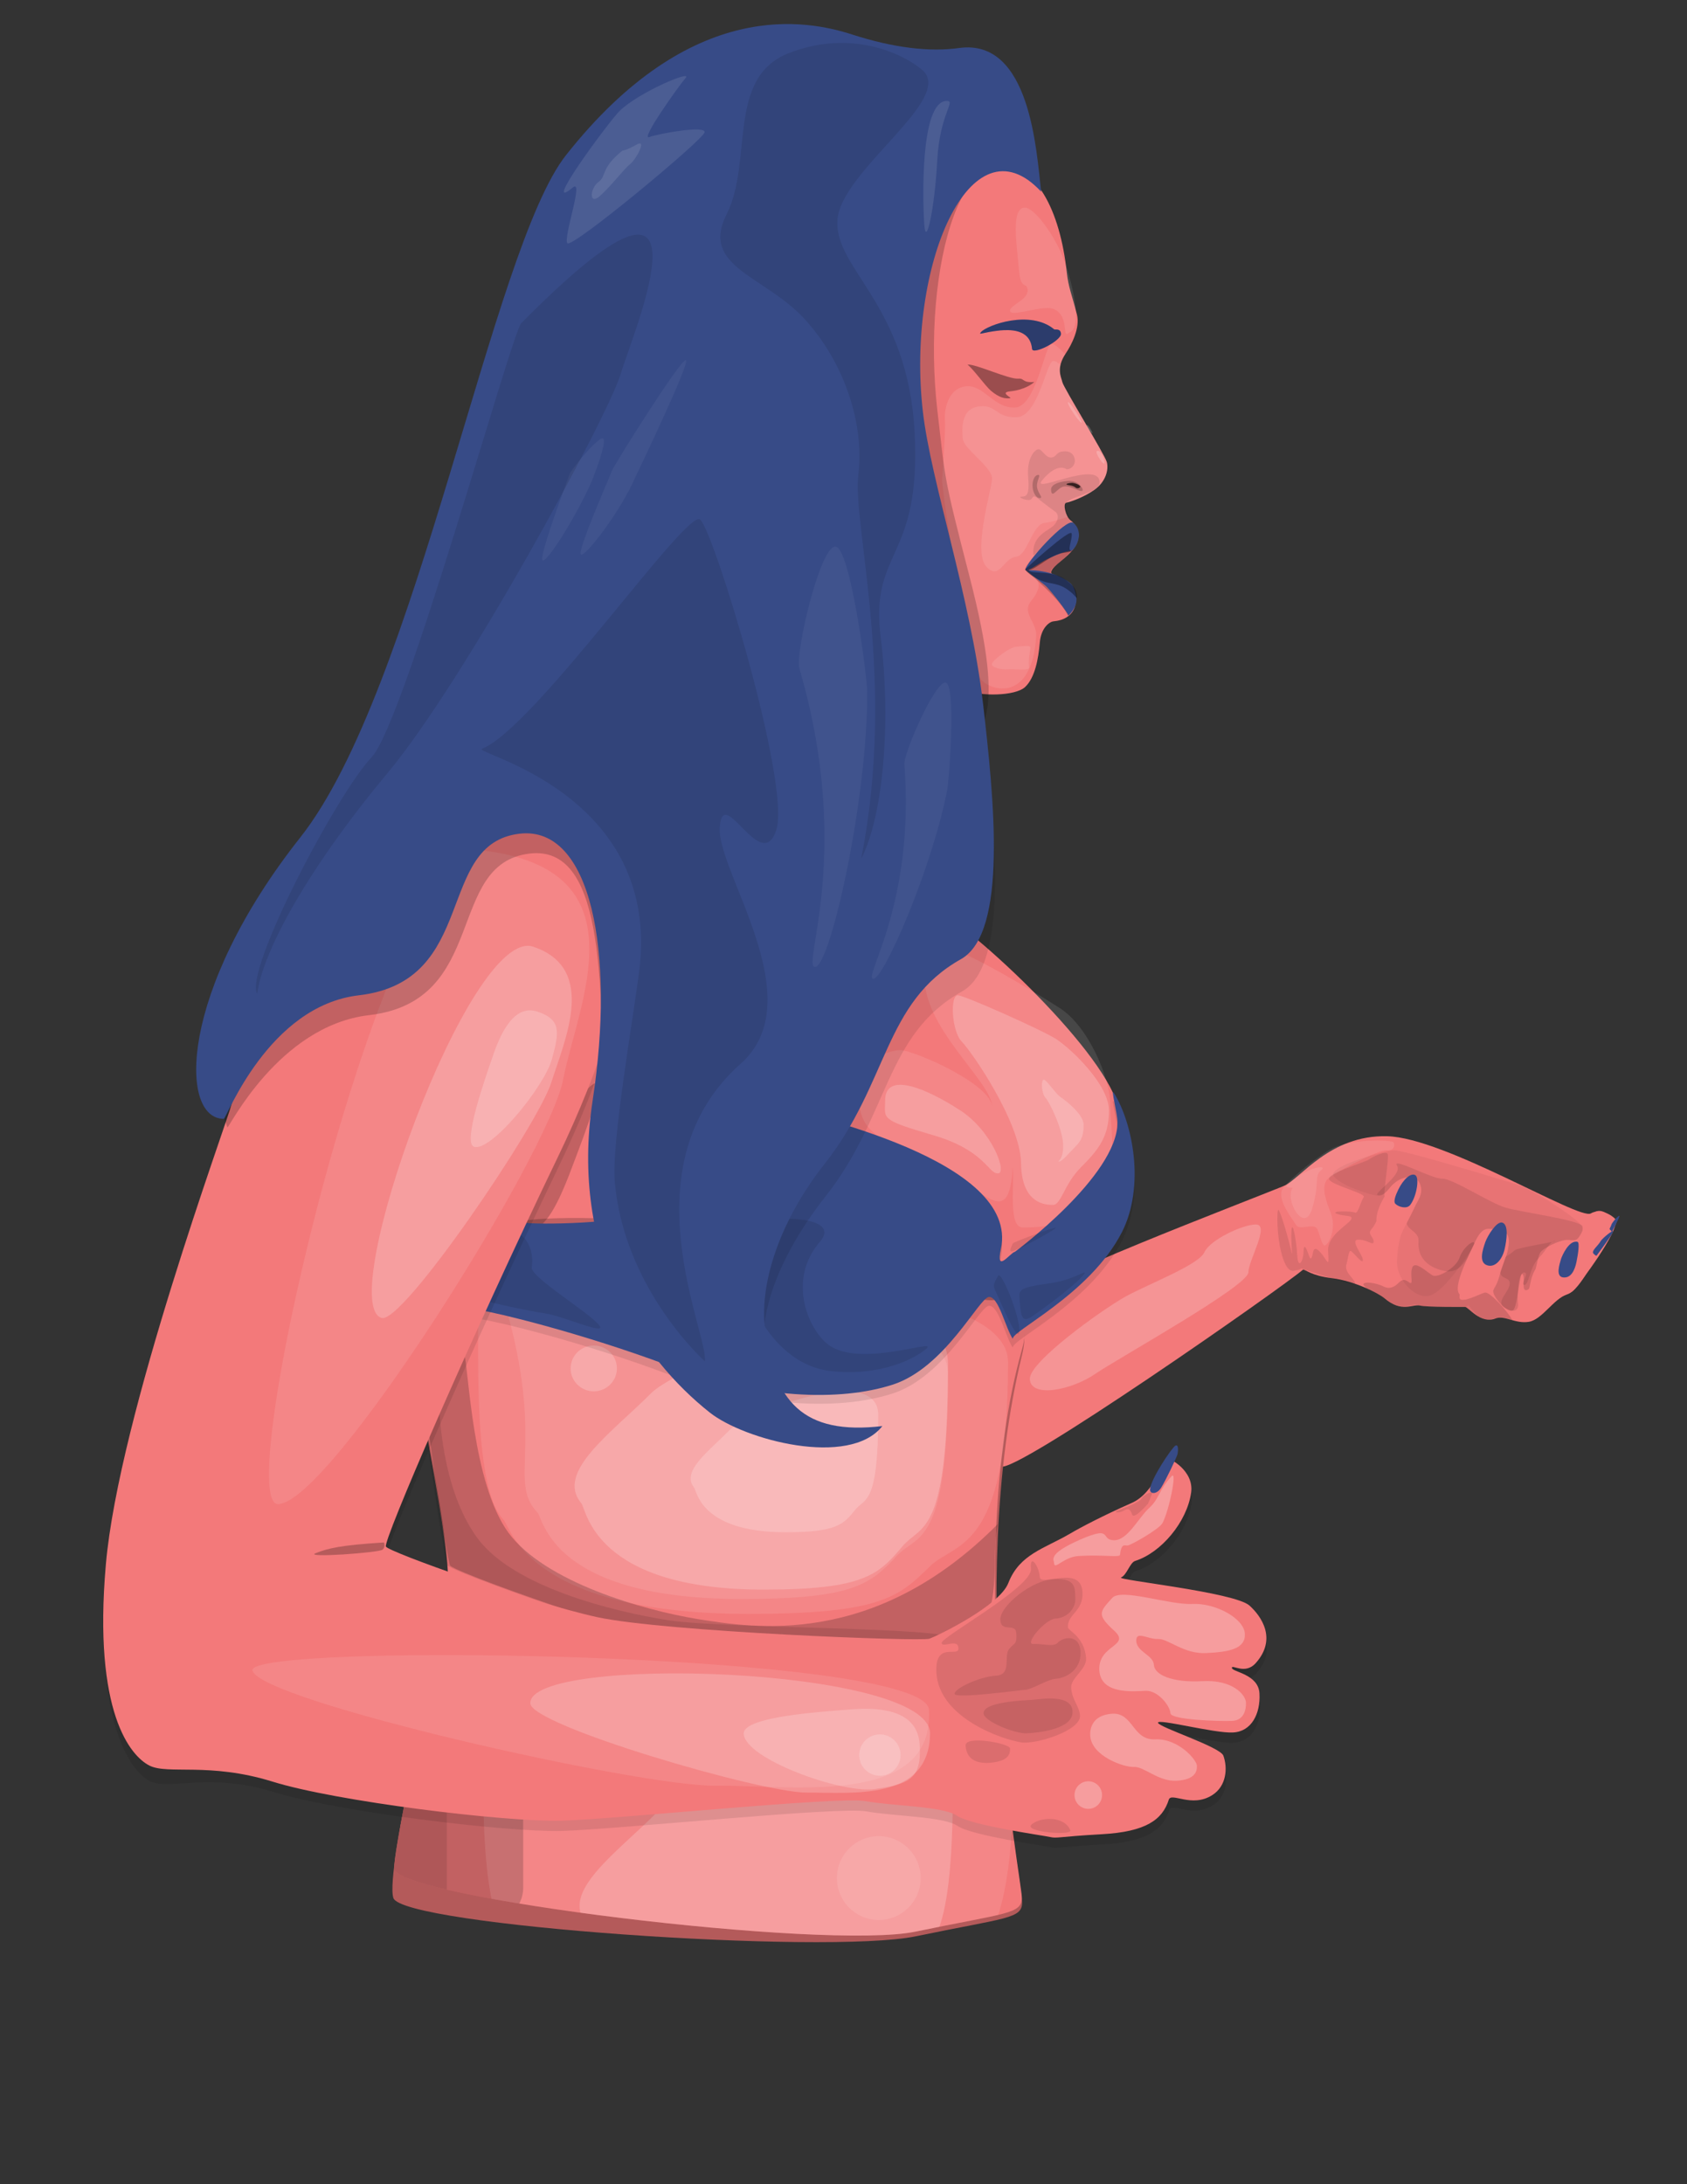 <?xml version="1.0" encoding="utf-8"?>
<!-- Generator: Adobe Illustrator 19.0.1, SVG Export Plug-In . SVG Version: 6.00 Build 0)  -->
<svg version="1.1" id="Layer_1" xmlns="http://www.w3.org/2000/svg" xmlns:xlink="http://www.w3.org/1999/xlink" x="0px" y="0px"
	 viewBox="0 0 612 792" style="enable-background:new 0 0 612 792;" xml:space="preserve">
<rect x="0" y="0" width="612" height="792" fill="#333333" stroke="none"/>
<style type="text/css">
	.st0{fill:#F3797A;}
	.st1{opacity:0.2;fill:#010101;}
	.st2{opacity:0.2;fill:#FFFFFF;}
	.st3{opacity:0.1;fill:#FFFFFF;}
	.st4{opacity:0.1;fill:#010101;}
	.st5{opacity:5.000000e-002;clip-path:url(#SVGID_2_);fill:#010101;}
	.st6{opacity:0.1;clip-path:url(#SVGID_2_);fill:#010101;}
	.st7{opacity:5.000000e-002;fill:#010101;}
	.st8{fill:#374B87;}
	.st9{fill:#B45A5A;}
	.st10{opacity:0.1;clip-path:url(#SVGID_4_);fill:#010101;}
	.st11{opacity:0.2;clip-path:url(#SVGID_4_);fill:#010101;}
	.st12{opacity:0.1;clip-path:url(#SVGID_4_);fill:#FFFFFF;}
	.st13{opacity:0.2;clip-path:url(#SVGID_4_);fill:#FFFFFF;}
	.st14{opacity:0.27;fill:#FFFFFF;}
	.st15{opacity:0.26;fill:#FCEAEB;}
	.st16{opacity:0.25;fill:#010101;}
	.st17{opacity:0.1;clip-path:url(#SVGID_6_);fill:#FFFFFF;}
	.st18{opacity:0.36;fill:#010101;}
	.st19{opacity:0.21;fill:#010101;}
	.st20{opacity:0.7;fill:#010101;}
	.st21{opacity:5.000000e-002;fill:#FFFFFF;}
</style>
<path class="st0" d="M154.5,443.2c1.2,5.1,60.8,16,73,12.5c12.1-3.5,14.3-3.2,14.3-6.2c0-3.1-4.2-55.7,0-89.2c1-8.3-2-10.8-3.6-9.3
	L154.5,443.2z"/>
<path class="st1" d="M216.7,392.7c-3.6-1.4-20.9,25.3-24.5,35.6c-3.6,10.3-5,15,0.3,16.8c5.3,1.8,10.8-11,13.9-18.9
	C209.4,418.2,219.1,393.7,216.7,392.7z"/>
<path class="st1" d="M222.6,442.6c-0.1-1.2-21.5-1.2-28.9-0.4c-7.3,0.8-10.7,1.3-10.3,3.1c0.3,1.8,9.8,1,15.6,0.4
	C204.8,445.2,222.7,443.5,222.6,442.6z"/>
<path class="st0" d="M361.4,488.4c-0.8,7.8-3,40,1.7,43.3c4.6,3.3,102.2-64.9,109.7-71.4c7.6-6.5,6.5-35.8-2.3-32.2
	c-22.5,9.3-95.4,36.4-103,45.3C362.1,479.7,361.7,485.8,361.4,488.4z"/>
<path class="st2" d="M373.6,500c0.2,7,14.9,4.2,23.7-1.8c8.8-6,55.6-31.9,55.6-36.9c0-4.3,7.9-17.3,2.7-17.3
	c-4.8,0-16.7,5.6-18.7,10.1s-19.9,11.3-28.7,16.1C399.5,475.1,373.4,493.8,373.6,500z"/>
<path class="st0" d="M443.4,486.4"/>
<path class="st0" d="M465.5,430.2c6.4-2.8,16.8-18.7,37.7-18.2c20.9,0.5,69.6,30.5,73.9,28c4.3-2.5,9.6,2.1,9.4,2.9s-2,5.4-4.8,8.8
	c-2.9,3.4-8.2,16-13.1,17.6c-5.1,1.7-9.1,9.2-14,10c-4.9,0.8-8.8-2.5-12.1-1.2c-5.5,2.1-9.8-4.2-11-4.2c-1.2,0-13.9,0.1-16.4-0.5
	c-2.6-0.6-6.6,2.7-12.8-2.6c-2.5-2.1-11.1-6.3-19-7.3c-7.9-1-9.4-3.1-10.8-3.2s-5.8,0.9-9.2,3.6C460,466.5,459.1,433,465.5,430.2z"
	/>
<path class="st3" d="M464.9,431.9c-1,4.1,4,10.1,5.3,12.3s6.7-1.1,7.8,1.7c1.1,2.8,1.6,5.7,2.6,5.7c1,0,4.6-5.7,2.1-11.9
	s-2.9-9.7-1.4-11.8s18.8-11.1,21.7-10.8c2.9,0.3,3.1-2,2.5-2.9c-0.6-0.9-16-1.5-23.3,2.8C475,421.4,465.5,429.7,464.9,431.9z"/>
<path class="st3" d="M469,430.7c-3.2,4,4.1,17.1,7,7.6s0.6-11.9,3.3-14s-5.5-1.4-12.4,5.6C465.9,430.7,469,430.7,469,430.7z"/>
<path class="st4" d="M463.5,439.4c-0.6,7.8,1.6,22.1,5.8,21.4c4.3-0.7,1.6-1.2,3.5-0.6c1.9,0.7,19.7,6.8,18.8,4.9
	c-0.9-2-3.8-3.8-3.2-6.4c0.7-2.6,0.9-5.8,1.8-5c1.8,1.6,4.3,4.9,4.2,3.1c0-1.8-4.9-7.3-1.6-7.3c3.3,0,5.6,2.5,5.5,0.6
	c-0.1-1.9-2.5-2.6-0.6-4.6c1.9-2,5.5-12,4.7-11.7c-0.9,0.3,1.7-14.2,1-15.4c-0.7-1.2-5.2,0.9-6.7,2c-1.5,1.1-15.7,5.1-14.5,7.3
	c1.2,2.2,13.5,5,12.5,6.4c-1,1.4-2.1,6.2-3.1,5.6c-1.1-0.6-9.3-0.7-6.7,0.4c2.6,1.1,6.6,0.3,5.1,2.3s-8.5,5.8-8.2,11.1
	c0.3,5.3,0.2,4.8-1.5,2.3c-1.7-2.5-3.4-4-3.9-2c-0.4,2-0.8,3.6-1.5,1.6c-0.7-2-1.9-5.3-2-1.6c-0.1,3.7-2,6.7-2.3,1.3
	c-0.3-5.3-1.8-13.4-2.1-8.7c-0.3,4.7,0.8,11.4-0.3,6.3c-1.2-5.2-4.4-15.9-4.6-13.7"/>
<g>
	<defs>
		<path id="SVGID_1_" d="M465.5,430.2c6.4-2.8,16.8-18.7,37.7-18.2c20.9,0.5,69.6,30.5,73.9,28c4.3-2.5,9.6,2.1,9.4,2.9
			s-2,5.4-4.8,8.8c-2.9,3.4-8.2,16-13.1,17.6c-5.1,1.7-9.1,9.2-14,10c-4.9,0.8-8.8-2.5-12.1-1.2c-5.5,2.1-9.8-4.2-11-4.2
			c-1.2,0-13.9,0.1-16.4-0.5c-2.6-0.6-6.6,2.7-12.8-2.6c-2.5-2.1-11.1-6.3-19-7.3c-7.9-1-9.4-3.1-10.8-3.2s-5.8,0.9-9.2,3.6
			C460,466.5,459.1,433,465.5,430.2z"/>
	</defs>
	<clipPath id="SVGID_2_">
		<use xlink:href="#SVGID_1_"  style="overflow:visible;"/>
	</clipPath>
	<path class="st5" d="M538.6,468.7c-1.8,0.5-8.5,4.1-9.1,2c-0.6-2.1,4.9-17.2,5.3-19.5c0.4-2.3-4,1-5.3,4.8s-7.8,7.4-9.7,6.5
		s-6.5-5.7-7.5-2.8c-1,2.9,0.9,6.9-1.4,5.1c-2.3-1.7-3.2,0.3-4.6,1.3c-1.4,0.9-2.6,1.3-4.6,0.3c-1.9-1-6.8-2-7.1-0.7
		c-0.1,0.3,0.8,1.2,2.1,2.2c2.5,1.2,4.5,2.4,5.5,3.2c0.3,0.3,0.6,0.5,1,0.8c2.5,1.2,5.1,1.9,7,1.6c4.5-0.8,3-0.8,6,0.4
		c3.8,0.4,12.9,0.3,14.9,0.3c0.9-0.4,1.4-0.7,1.4-0.9c0.1-0.5,2.5,2.9,4.4,4.7c0.9,0.4,1.8,0.7,2.8,0.8c1.5-0.5,3.6-1.3,5.2-0.6l0,0
		c1.2,0.2,2.5,0.6,3.9,1c0-0.2-0.1-0.4-0.2-0.6C547.5,476.2,540.4,468.1,538.6,468.7z"/>
	<path class="st6" d="M538.6,468.7c-1.8,0.5-8.5,4.1-9.1,2c-0.6-2.1,4.9-17.2,5.3-19.5c0.4-2.3-4,1-5.3,4.8s-7.8,7.4-9.7,6.5
		s-6.5-5.7-7.5-2.8c-1,2.9,0.9,6.9-1.4,5.1c-2.3-1.7-3.2,0.3-4.6,1.3c-1.4,0.9-2.6,1.3-4.6,0.3c-1.9-1-6.8-2-7.1-0.7
		c-0.1,0.3,0.8,1.2,2.1,2.2c2.5,1.2,4.5,2.4,5.5,3.2c0.3,0.3,0.6,0.5,1,0.8c2.5,1.2,4.9,2.6,6.9,2.3c4.5-0.8,3.1-1.5,6.1-0.3
		c3.8,0.4,12.9,0.3,14.9,0.3c0.9-0.4,1,1.2,1,1c0.1-0.5,2.9,1,4.8,2.9c0.9,0.4,1.8,0.7,2.8,0.8c1.5-0.5,3.6-1.3,5.2-0.6l0,0
		c1.2,0.2,2.5,0.6,3.9,1c0-0.2-0.1-0.4-0.2-0.6C547.5,476.2,540.4,468.1,538.6,468.7z"/>
</g>
<path class="st4" d="M549.4,453.4c-2.6,2.6-3.4,1-4.9,6c-1.4,5,3.2,3.1,3.2,6c0,2.9-5.3,6.7-2,8.7c3.2,2,5.3,1.4,5-1.5
	c-0.3-2.9,0-11.2,2.2-11.2s-1.6,4.5,0.1,4.5c1.7,0,1.9-6.4,5.1-9.6s4.1-6.3,6-6.3S550.4,452.4,549.4,453.4z"/>
<path class="st7" d="M506.8,456.8c-0.5,6.7,6.1,14.1,11.5,13.1c5.4-1,14.7-15.3,16-17.9c1.3-2.6,2.8-6.9,6.2-6.3
	c3.4,0.6,6.5,0.9,6.6,5.1c0.1,4.2-1.6,5.9-2.1,7.9c-2,8-2.5,7.2-3.3,9.2s6,9.7,7.5,6.8c1.5-2.8,2-13.9,3.1-12.6
	c1.1,1.3-0.7,6.6,1.7,5.7c2.4-0.9,3.4-11.9,4.8-13.7c1.4-1.9,10.5-6.2,11.5-3.7c1,2.5,4.4-3.3,3.7-5.6c-0.7-2.3-17.9-13.6-23.6-15.3
	c-5.8-1.7-41.2-12.6-44.8-12.4c-3.6,0.2-24,5.9-21.8,9.3s13.5,7,16.1,7.2c2.6,0.2,3.6-2.6,6.3-4.8c2.7-2.1,7.4-3,8.9,0.7
	c1.4,3.7-0.9,6.3-4,11.3C507.8,445.9,507.1,452.4,506.8,456.8z"/>
<path class="st4" d="M514.6,450c-0.5,6.7,4.3,9.9,9.7,10.9c6.1,1.2,8.8-6.4,10.1-9c1.3-2.6,2.8-6.9,6.2-6.3c3.4,0.6,6.5,0.9,6.6,5.1
	c0.1,4.2-1.6,5.9-2.1,7.9c-2,8-2.5,7.2-3.3,9.2s6,9.7,7.5,6.8c1.5-2.8,2-13.9,3.1-12.6c1.1,1.3-0.7,6.6,1.7,5.7
	c2.4-0.9,3.4-11.9,4.8-13.7c1.4-1.9,10.5-6.2,11.5-3.7c1,2.5,4.4-3.3,3.7-5.6c-0.7-2.3-22.1-5.1-27.9-6.8
	c-5.8-1.7-19.4-10.7-23-10.5s-18.6-8.1-16.4-4.7s-9.5,10.5-6.8,10.7c2.6,0.2,3.6-2.6,6.3-4.8c2.7-2.1,7.4-3,8.9,0.7
	c1.4,3.7-0.9,6.3-4,11.3C507.8,445.9,514.9,445.7,514.6,450z"/>
<path class="st0" d="M504.2,430.8c-6.3,9.4-4.9,12.3-4.3,14.9s7.1,8.8,7.8,3.9c0.6-4.3,11.3-18.7,6.2-21.3
	C509.3,425.9,505.3,429.1,504.2,430.8z"/>
<path class="st0" d="M535.9,448.9c-3.4,6.9-10.2,19.9-5.4,21s11.7-2.9,14.1-9.5c2.4-6.6,4.9-13-0.1-14.3
	C540.6,445,537.4,445.8,535.9,448.9z"/>
<path class="st0" d="M561.3,454.7c-3.8,5.5-5,4.5-6.5,12.3s13.5,3.3,15.9,1c2.4-2.3,16.8-22,15.1-24.8c-1.6-2.7-6-6.6-8.9-2
	c-3,4.7-3.8,8.5-5.8,8.5S565.1,449.3,561.3,454.7z"/>
<path class="st8" d="M507.3,431.3c-1,2-1.9,4.4-1.1,5.2c1.2,1.2,4.2,2,5.4,0.4c2.4-3.2,3.4-10,1.8-10.8
	C511.8,425.2,509.1,427.6,507.3,431.3z"/>
<path class="st8" d="M538.9,450.2c-1.1,3.1-2.5,7.6,0.6,8.6c3,1,5.5-2.3,6.3-5.7c0.8-3.4,1.6-9.2-0.9-9.8
	C542.8,442.9,539.7,448.1,538.9,450.2z"/>
<path class="st8" d="M566.3,456.5c-0.5,1.8-2.1,6.4,0.8,6.7c2.9,0.3,4.2-2.7,4.8-5.6s1.2-7,0.4-7.3
	C569.2,449.5,566.7,455.3,566.3,456.5z"/>
<path class="st8" d="M580.7,450c-0.9,1.7-3.6,3.6-2.6,4.6c1,1,1.1,0.8,1.4,0.3c0.3-0.4,5.5-7.4,5.7-8.3
	C585.4,445.6,581.2,449.1,580.7,450z"/>
<path class="st8" d="M584.6,444c-0.4,1.4-1.1,1.5-0.3,2.1c0.9,0.6-0.2,2-0.1,1.7c0.1-0.3,3.2-6,3.3-6.8
	C587.5,440.2,584.8,443.3,584.6,444z"/>
<path class="st9" d="M147.3,472.9c0.8,10.4,3.7,26.6,6.8,43.4c4.7,25.6,9.8,52.7,8.2,62.8c-2.6,16.8-22.8,99.1-19.6,109.1
	c3.1,10,156.8,20.7,189.6,13.9c32.8-6.8,38.5-6.3,38.5-12.3c0-6-20.9-113.4,0-198.6c4-16.1-7.4-26.6-11.7-23.8
	c-4.3,2.9-168.4-25.7-173-20C181.5,453,147,468.4,147.3,472.9z"/>
<g>
	<defs>
		<path id="SVGID_3_" d="M147.3,471.3c0.8,10.4,3.7,26.6,6.8,43.4c4.7,25.6,9.8,52.7,8.2,62.8c-2.6,16.8-19.3,89.6-19.3,100
			c0,10.5,156.5,29.8,189.2,22.9c32.8-6.8,38.5-6.3,38.5-12.3c0-6-21.9-120.7,0-198.6c4.5-16-5.4-21.1-9.7-18.2
			s-175.8-32-180.4-26.3C176.1,450.7,147,466.8,147.3,471.3z"/>
	</defs>
	<use xlink:href="#SVGID_3_"  style="overflow:visible;fill:#F3797A;"/>
	<clipPath id="SVGID_4_">
		<use xlink:href="#SVGID_3_"  style="overflow:visible;"/>
	</clipPath>
	<path class="st10" d="M162.1,690.1c0,9.3-3.3,16.9-7.4,16.9h-12.2c-4.1,0-7.4-7.5-7.4-16.9v-31.6c0-9.3,3.3-16.9,7.4-16.9h12.2
		c4.1,0,7.4,7.5,7.4,16.9V690.1z"/>
	<path class="st11" d="M189.8,684.5c0,7.5-6.8,13.6-15.3,13.6h-25.1c-8.4,0-15.3-6.1-15.3-13.6V659c0-7.5,6.8-13.6,15.3-13.6h25.1
		c8.4,0,15.3,6.1,15.3,13.6V684.5z"/>
	<path class="st12" d="M174.9,625.2c1.4,5.6-2.8,65.8,9.6,78.2c2.5,2.5,8.5,34.1,88.8,34.1c47.7,0,54.5-6,65.8-17.2
		c9-9,28.4-4.6,28.4-74C367.4,605.1,172.8,616.6,174.9,625.2z"/>
	<path class="st13" d="M238,657.5c-14.6,14.6-34.8,28.6-25.3,39.9c1.9,2.3,4.5,31.3,66.1,31.3c36.5,0,41.7-5.4,50.4-15.7
		c6.9-8.2,16.5-2.9,16.5-66.1C345.7,609.3,249.9,645.5,238,657.5z"/>
	<circle class="st12" cx="318.8" cy="681" r="15.2"/>
</g>
<path class="st3" d="M173.1,472.9c1.4,5.6-2.8,65.8,9.6,78.2c2.5,2.5,8.5,34.1,88.8,34.1c47.7,0,54.5-6,65.8-17.2
	c9-9,28.4-4.6,28.4-74C365.6,452.8,171,464.3,173.1,472.9z"/>
<path class="st3" d="M184.5,477.5c12.7,47.4-0.2,59.7,10.5,71c2.2,2.3,5.1,31.3,74,31.3c40.9,0,46.8-5.4,56.4-15.7
	c7.8-8.2,18.5-2.9,18.5-66.1C343.9,460.4,182.4,469.7,184.5,477.5z"/>
<path class="st2" d="M236.2,505.2c-14.6,14.6-34.8,28.6-25.3,39.9c1.9,2.3,4.5,31.3,66.1,31.3c36.5,0,41.7-5.4,50.4-15.7
	c6.9-8.2,16.5-2.9,16.5-66.1C343.9,457,248.1,493.2,236.2,505.2z"/>
<path class="st2" d="M264.5,518.7c-7.4,7.6-17.5,14.8-12.7,20.7c1,1.2,2.3,16.2,33.2,16.2c18.4,0,21-2.8,25.3-8.2
	c3.5-4.3,8.3-1.5,8.3-34.3C318.7,493.7,270.6,512.5,264.5,518.7z"/>
<ellipse class="st2" cx="215.4" cy="496.2" rx="8.4" ry="8.3"/>
<path class="st1" d="M155.4,517.6c0-9,11.3-32.5,13-26.7c1.7,6,2.9,46.8,16,64.8c13.2,18,49.1,28.2,68.8,31.4
	c19.7,3.1,63.9,10.8,108.8-34.5c-3.9,14.9,8.1,52-35.8,47.2c-3.6-0.4-39.5-4.6-51.6-5.4c-12.1-0.9-52.3-5-68.1-10.3
	s-41.1-14.4-43.2-16.4C162.4,566.7,155.4,520.3,155.4,517.6z"/>
<path class="st4" d="M154.4,517.6c0-9,4.4-17.6,4.7-11.6c0.3,6,0.9,33.6,14,51.6c13.2,18,49.7,26.8,69.3,29.9
	c19.7,3.1,103.1,2.4,103.4,6.8c0.3,4.4-17.1,5.7-20.6,5.4c-3.6-0.3-39.5-4.6-51.6-5.4c-12.1-0.9-52.3-5-68.1-10.3
	s-41.1-14.4-43.2-16.4C161.4,566.7,154.4,520.3,154.4,517.6z"/>
<path class="st0" d="M338.5,328.9c18.8,10.9,67.4,57.8,67.4,75.2c0,17.4,0.8,54.2-34,54.2s-10.5-2.1-10.5-9.8s-3.7-21.4-37.9-21.4
	s-35.9,8.4-35.9-14.7S333.1,325.7,338.5,328.9z"/>
<path class="st3" d="M340.2,342.7c7,0,34,16.2,44.5,23c9.6,6.2,18.1,24.3,18.1,35.7s8,43.7-31.7,43.7c-5.3,0-3.1-14-3.7-22
	c-1.3,25.7-12.7,5-29.6-2.1s-26.2-9.6-26.2-23.2s10.5-17,15.1-17c4.6,0,33.3,12.3,33.3,20.9c0-9.8-25.8-28.8-24.7-49.3
	C335.8,342.7,340.2,342.7,340.2,342.7z"/>
<path class="st2" d="M321.1,399.1c0,6.5-2.2,6.8,17,12.4c19.2,5.5,20.3,14,23.9,14s-2.1-15.6-14-23.1
	C336.2,394.8,321.1,388.2,321.1,399.1z"/>
<path class="st2" d="M347.5,360.9c-3,0-2.2,13.2,1.4,16.8c3.6,3.6,21.3,29.3,21.5,44c0.2,14.7,8.6,15.2,11.6,15.2s4-7.6,10.3-13.8
	c6.2-6.2,10-11,10-20.4c0-9.4-13.6-22.3-19.1-25.9C378.7,373.8,349.8,360.9,347.5,360.9z"/>
<path class="st2" d="M378.7,391.5c-1.2,0-0.8,5.2,0.6,6.6c1.4,1.4,6.3,11.4,6.4,17.2c0.1,5.8-2.6,5.9-1.5,5.9s3.5-3,5.9-5.4
	c2.4-2.4,3-4.3,3-8c0-3.7-6.4-8.7-8.5-10.1C382.9,396.5,379.6,391.5,378.7,391.5z"/>
<path class="st4" d="M404.1,399.5c6.8,10.9,11.4,33.8,2.9,50.5c-11.8,23-41.2,36.3-39.5,38.8c-2.7-3.8-5.2-15.7-8.8-15.3
	c-3.6,0.4-15.9,25.7-34.9,31.8c-19,6.1-48.3,5.3-81.4-7c-33.1-12.4-63.2-19.3-67.7-19.9c-4.4-0.6,13.3-32.3,16.3-31.8
	c3,0.6,35.1,0.6,44.2-4.2c24.9-12.9,25.3-43.5,41.8-39.3c16.5,4.2,93,20.9,86.1,53c-2,9.2,3.4,1.3,5.1,1c0,0,37.2-27.5,37.2-46.9
	C405.4,406.9,402.8,397.4,404.1,399.5z"/>
<path class="st8" d="M404.1,396.3c6.8,10.9,11.4,33.8,2.9,50.5c-11.8,23-41.2,36.3-39.5,38.8c-2.7-3.8-5.2-15.7-8.8-15.3
	c-3.6,0.4-15.9,25.7-34.9,31.8s-48.3,5.3-81.4-7s-63.2-19.3-67.7-19.9c-4.4-0.6,13.3-32.3,16.3-31.8c3,0.6,35.1,0.6,44.2-4.2
	c24.9-12.9,25.3-43.5,41.8-39.3c16.5,4.2,93,20.9,86.1,53c-2,9.2,3.4,1.3,5.1,1c0,0,37.2-27.5,37.2-46.9
	C405.4,403.7,402.8,394.3,404.1,396.3z"/>
<path class="st4" d="M362.1,462.6c-2.2,3.9-1.9,3.4,0,7.6s7.6,17.7,7.7,12.3C369.9,477,363.2,460.6,362.1,462.6z"/>
<path class="st4" d="M367.4,450.9c-0.4,1-1.5,2.9-0.4,2.9c1.1,0.1,16.3-8.1,16-8.6C382.8,444.8,367.7,450.3,367.4,450.9z"/>
<path class="st4" d="M186.8,447.8c-2.5,4-13.3,22.5-11.9,23.4c1.4,0.9,16.6,4.1,23.2,5.1c6.6,1,23.6,8.8,18.8,3.7
	c-4.7-5-24.5-17.1-24-20.4C194.2,451,188.1,445.8,186.8,447.8z"/>
<path class="st4" d="M278.4,443c-6.2,6.3-8.6,15.7-6.7,25c1.9,9.3,12.2,27,29.3,29.1c17.1,2.1,30-3.8,35-8
	c4.9-4.2-23.9,7.2-35.5-1.5c-7.4-5.6-15-23.6-3-37.4C305.5,440.8,280.3,441.1,278.4,443z"/>
<path class="st4" d="M369.8,469.9c0.5,6.2,0.4,10.3,4.5,7.5c3.4-2.3,14.4-10.3,18.1-14.4c3.7-4.1-1.7,0.8-10.7,2.2
	C372.7,466.5,369.6,467,369.8,469.9z"/>
<path class="st4" d="M217.2,297.8c17.1,15.4,17.6,58.6-14.6,125.4s-63.5,139.3-62.4,141.3c1.1,2,52.1,20.2,76.7,25.6
	c24.6,5.3,117.5,8.9,120.5,7.8c3-1.1,25.4-11.9,28.6-20.2c4.1-10.5,13-12.4,22.4-17.9c3.7-2.2,11.9-6.5,22.3-11.1
	c8.5-3.7,11.5-15.9,12.6-16.2c1.1-0.3,10.2,4.5,9,12.5c-1.5,10.5-10.8,21.7-20.3,24.7c-1.9,0.6-3,5.1-5.1,6
	c-2,0.9,41.2,5.3,46.6,10.2c4.1,3.7,10.2,12,2.2,20.9c-3.9,4.3-8.7,0.2-8.6,1.7c0.1,1.5,9.7,2.2,10,9.3c0.4,7.3-2.9,13.8-9.6,14.1
	c-6.6,0.4-27.6-5.2-27.2-3.5c0.5,1.7,22.5,8.7,23.7,11.9c1.6,4.4,1.2,11-4,14.3c-7.5,4.8-14.9-1.2-15.8,1.7
	c-2.3,7.2-8.2,11.6-24.3,12.5c-16.1,0.9-16.1,1.6-18.8,1c-2.7-0.6-28.6-4.2-33.7-7.7c-5.1-3.5-23.4-3.5-33.2-5.3
	c-9.8-1.8-89.8,6.5-110.4,7.1c-20.5,0.5-81.8-7-104.8-14.2c-23-7.1-38.1-0.4-44.7-3.9c-6.7-3.4-20.3-21-15.6-74.9
	c4.7-53.9,43.7-159.5,45.7-167.2c2-7.7,29.1-77.1,48.5-98.7C152.3,283.3,193.8,276.8,217.2,297.8z"/>
<path class="st0" d="M217,294.1c17.1,15.4,17.6,58.6-14.6,125.4c-32.2,66.8-63.5,139.3-62.4,141.3c1.1,2,52.1,20.2,76.7,25.6
	c24.6,5.3,117.5,8.9,120.5,7.8c3-1.1,25.4-11.9,28.6-20.2c4.1-10.5,13-12.4,22.4-17.9c3.7-2.2,11.9-6.5,22.3-11.1
	c8.5-3.7,11.5-15.9,12.6-16.2c1.1-0.3,10.2,4.5,9,12.5c-1.5,10.5-10.8,21.7-20.3,24.7c-1.9,0.6-3,5.1-5.1,6
	c-2,0.9,41.2,5.3,46.6,10.2c4.1,3.7,10.2,12,2.2,20.9c-3.9,4.3-8.7,0.2-8.6,1.7c0.1,1.5,9.7,2.2,10,9.3c0.4,7.3-2.9,13.8-9.6,14.1
	c-6.6,0.4-27.6-5.2-27.2-3.5c0.5,1.7,22.5,8.7,23.7,11.9c1.6,4.4,1.2,11-4,14.3c-7.5,4.8-14.9-1.2-15.8,1.7
	c-2.3,7.2-8.2,11.6-24.3,12.5c-16.1,0.9-16.1,1.6-18.8,1c-2.7-0.6-28.6-4.2-33.7-7.7c-5.1-3.5-23.4-3.5-33.2-5.3
	c-9.8-1.8-89.8,6.5-110.4,7.1c-20.5,0.5-81.8-7-104.8-14.2c-23-7.1-37.9-2.4-44.6-5.8c-6.7-3.4-20.5-19-15.8-72.9
	c4.7-53.9,43.7-159.5,45.7-167.2c2-7.7,29.1-77.1,48.5-98.7C152.1,279.6,193.6,273.1,217,294.1z"/>
<path class="st14" d="M403.5,579.4c-4.5,5-5.8,6,0.6,11.8c6.4,5.7-5.6,5.1-5.3,14.2c0.3,9.1,12.2,7.9,16.8,7.7
	c4.6-0.2,8.9,5.6,9,8.1c0.1,2.5,18.2,3,22.4,2.8s5.1-3.9,5-6.7c-0.2-2.8-4.8-8.3-15.8-7.7c-11,0.6-17.4-2.3-17.6-5.9
	c-0.2-3.6-6.1-4.6-6.4-8.6c-0.2-4,4.3-0.6,7.9-0.8c3.6-0.2,9.4,5.6,17.6,5.1c8.2-0.4,14.2-1.5,13.9-7c-0.3-5.5-10.5-11.2-19.1-10.8
	C424,582,406.8,575.8,403.5,579.4z"/>
<path class="st14" d="M395.5,629.3c0.4,7.5,12.3,11.6,15.9,11.4c3.6-0.2,8.9,5.4,15.5,5c6.7-0.4,7.4-3.4,7.3-5.5
	c-0.1-2.1-6.8-9.9-15.1-9.5c-8.3,0.4-7.9-9.7-15.6-9.3C395.8,621.9,395.4,627.4,395.5,629.3z"/>
<circle class="st14" cx="394.8" cy="650.9" r="5"/>
<path class="st14" d="M425,535.3c-5,5.5-4.2,7.9-8.2,11.6c-4,3.7-7.8,11.8-12.8,11.6c-5-0.2-0.1-5.5-12.2-0.2
	c-12.1,5.3-9.4,7.4-9.4,8.5c0.1,2.7,3.4-2.3,9-2.6c9.2-0.5,14.8,0.6,14.9-0.4c0.5-4.4,1.7-3.3,2.8-3.4c1.1-0.1,11.3-5.8,12.6-8.1
	C424.1,547.9,427.2,532.8,425,535.3z"/>
<path class="st4" d="M388.3,663.7c-2.2-5.5-11.2-4.8-14.1-2.1C371.2,664.3,389.1,665.7,388.3,663.7z"/>
<path class="st4" d="M350.3,632.9c0.2,3.5,2.1,6.8,8.9,6.3c6.8-0.6,7.3-3.3,7.2-5.2C366.3,632.1,350.1,629.2,350.3,632.9z"/>
<path class="st4" d="M356.8,621.3c0.2,2.9,11.6,7.5,15.8,7.2c4.2-0.2,16.9-1.5,16.5-8c-0.4-6.5-11.9-4.3-15-4.1
	C371.1,616.6,356.6,617.1,356.8,621.3z"/>
<path class="st4" d="M374,568.9c-0.5-6,3-0.9,3.2,2.9s14.9-4.6,15.5,5.5c0.4,7-5.5,7.9-5.3,12.8c0.1,1.2,6.1,3.4,6.6,11.3
	c0.2,3.9-5.6,7.1-5.4,10.5c0.2,4.4,3,6.8,3.2,10.2c0.3,5.4-15.9,10.5-21.3,9.7c-7.2-1.1-29.9-9-30.8-25.3c-0.6-11.7,8.2-5.2,8-8.9
	c-0.2-3.7-6,0.2-6.1-1.9C341.5,593.6,374.6,575.4,374,568.9z"/>
<path class="st4" d="M372.1,612.7c2.3-0.1,7.9-3.8,11.1-4c3.2-0.2,9.1-3,8.8-9.7c-0.4-6.8-6.5-5.3-8.2-3.4c-1.6,1.8-5.8,0.3-9,0.5
	c-3.2,0.2,4.2-9,8.2-9.2c4.1-0.2,7.3-3.7,7.1-7.3c-0.2-3.6,0.5-7.4-7.8-7c-8.2,0.4-19.7,9.9-19.4,14.8c0.3,4.8,5.6,0.8,5.8,4.9
	c0.2,4.1-0.5,3.2-2.6,5.6c-2.1,2.3,1.1,9.4-4.7,9.7c-5.8,0.3-15.2,4.6-15.1,6.6C346.5,616.1,370.3,612.8,372.1,612.7z"/>
<path class="st3" d="M91.6,605.8c3.3,11.1,140.2,42,167.8,41.7c27.5-0.3,79.5,8,77.6-27.5C335.8,598.9,88.4,595.4,91.6,605.8z"/>
<path class="st2" d="M192.4,617.7c0.4,8,83.9,32.4,100.2,32.3c16.3-0.1,44.4,3.3,44.8-21.3C337.8,604.2,191.4,599.8,192.4,617.7z"/>
<path class="st2" d="M269.8,628.7c0.5,9.1,35.7,21.8,47.6,20c11.9-1.8,17.2-3.2,16.2-16.4c-1-13.2-16.4-13.2-25.8-12.4
	S269.4,622.4,269.8,628.7z"/>
<path class="st3" d="M100.9,545.4c18.9-0.5,98.2-126.9,103.4-154c5.2-27.1,29.7-75.9-29.1-83C140.4,304.2,83.2,545.9,100.9,545.4z"
	/>
<path class="st2" d="M138.5,477.9c7.7,2,56.6-69.9,61.5-85.4c4.9-15.5,16.8-41.3-6.5-49.2C170.3,335.3,121.2,473.3,138.5,477.9z"/>
<circle class="st15" cx="319.2" cy="636.4" r="7.5"/>
<path class="st2" d="M171.9,415.8c6,2.2,25.6-21.8,28.3-31.7c2.7-9.8,3.5-14.4-5.3-17.3c-8.8-2.9-13.8,9.1-16.3,16.7
	C176,391,167.8,414.3,171.9,415.8z"/>
<path class="st16" d="M139.3,559.3c-15.8,1-20.3,2.1-24.8,3.9c-4.5,1.8,23.3-0.2,24.3-1.3C140,560.8,139.3,559.3,139.3,559.3z"/>
<path class="st4" d="M416.5,545.2c-3.2,3.6-5.3,5.2-5.8,4c-0.4-1.2-1-2.7-2.9-1.5c-1.9,1.2-4,0.7-2.6,0.1c1.4-0.5,8.6-3.2,8.9-4.4
	c0.3-1.1,4.2-3,3.9-2C417.7,542.4,416.5,545.2,416.5,545.2z"/>
<path class="st8" d="M417.2,540.1c-0.1,1.6,2.3,2,4-0.6c1.7-2.7,5.8-11.3,6-12.3c0.2-1.2,0.4-3.6-0.8-3
	C425.3,524.7,417.4,536.3,417.2,540.1z"/>
<path class="st0" d="M362.2,60.2c13.5-1.2,22.4,16.1,24.8,38.6c0.6,5.4,1.9,8.2,3.7,15.3c1.2,4.8-2,11-4.1,14.1
	c-3.6,5.4-1.6,8.5-1.2,10.4c0.4,1.9,15.3,26.1,16.1,28.9c0.8,2.8-0.4,7.3-4.6,10.2c-4.2,2.9-8.8,4.3-10.1,4.6
	c-1.3,0.3-0.2,5,1.5,6.3c3.4,2.8,3.9,6.3,1.4,10c-2.4,3.7-7.7,6.4-8.3,8.6c-0.6,2.2,6.4,2.1,8.2,6.7c1.8,4.6,0.4,10.7-7.4,11.4
	c-1.4,0.1-4.6,2.3-5,7.9c-0.5,5.6-1.7,12.5-5.3,15.9c-3.6,3.4-16.5,3.4-21.4,1.2c-4.9-2.2-13.9-46.6-19-101.9
	C329.4,127,333.4,62.8,362.2,60.2z"/>
<g>
	<defs>
		<path id="SVGID_5_" d="M362.2,60.2c13.5-1.2,22.4,16.1,24.8,38.6c0.6,5.4,1.9,8.2,3.7,15.3c1.2,4.8-2,11-4.1,14.1
			c-3.6,5.4-1.6,8.5-1.2,10.4c0.4,1.9,15.3,26.1,16.1,28.9c0.8,2.8-0.4,7.3-4.6,10.2c-4.2,2.9-8.8,4.3-10.1,4.6
			c-1.3,0.3-0.2,5,1.5,6.3c3.4,2.8,3.9,6.3,1.4,10c-2.4,3.7-7.7,6.4-8.3,8.6c-0.6,2.2,6.4,2.1,8.2,6.7c1.8,4.6,0.4,10.7-7.4,11.4
			c-1.4,0.1-4.6,2.3-5,7.9c-0.5,5.6-1.7,12.5-5.3,15.9c-3.6,3.4-16.5,3.4-21.4,1.2c-4.9-2.2-13.9-46.6-19-101.9
			C329.4,127,333.4,62.8,362.2,60.2z"/>
	</defs>
	<clipPath id="SVGID_6_">
		<use xlink:href="#SVGID_5_"  style="overflow:visible;"/>
	</clipPath>
	<path class="st17" d="M382,130.9c-2.4,0.5-5.4,20.2-13.2,20.4c-7.8,0.2-7.2-4.8-13.8-3.9c-6.6,0.9-6,8.4-5.7,11.8
		c0.3,3.5,10.8,10.3,10.6,14.4c-0.2,4.1-7,26.2-2.2,31.7c4.8,5.5,6.4-3,10.8-3.4c4.3-0.3,5.9-11.9,10.5-12.3
		c4.5-0.4,27.6-7.7,30.3-17C411.9,163.3,386.1,130,382,130.9z"/>
	<path class="st17" d="M381.4,124.7c-2.4,0.5-5.5,22.9-13.3,23.1c-7.8,0.2-11.3-8.6-17.9-7.7c-6.6,0.9-7.7,9-7.4,12.4
		c0.3,3.5-0.8,17.3-1,21.4c-0.2,4.1,9.5,67.2,14.3,72.7c3.3,3.8,18.3,8.4,19.8-16c0.3-4.9-5.3-8.3-1.9-12.6
		c4.5-5.6,3.3-7.9-1.9-11.2c-3.8-2.5,33.6-28.4,36.3-37.7C411.1,159.9,385.5,123.8,381.4,124.7z"/>
</g>
<path class="st4" d="M376.7,180.9c-2.5-2.1-1.7,0.2-3.3,0.4c-1.6,0.1-4.4-1.1-2.8-1.2c1.6-0.1,3-0.2,2.4-7.1
	c-0.6-6.9,2.4-10,3.7-10.1c1.3-0.1,2.6,3.2,4.7,3c2.1-0.2,1.5-2,4.3-2.2c2.7-0.3,4,1.2,4.2,3c0.2,1.9-1.2,3.4-2.9,3.5
	c0,0-3.2-2.9-8.9,3.9c-4.5,5.4,20.1-7.3,20.8,0.5c0.4,4.5-11.9,5.3-12.3,8.3c-0.4,3,3.4,6.5,1.9,6.6c-3.6,0.3-13.5,12.7-13.6,11.8
	c-0.7-7.4,5.9-8.9,7.6-11c2.2-2.7,0.9-4.3,0.5-4.6C382.1,185,379.3,183,376.7,180.9z"/>
<path class="st1" d="M376.2,176.5c0.2,2.3,2.4,4,1.1,4.1c-1.3,0.1-2.5-1.7-2.7-4c-0.2-2.3,0.7-4.3,2-4.4
	C377.8,172.1,376,174.2,376.2,176.5z"/>
<path class="st8" d="M374.4,126.5c0.2,2.4,10.7-3,10.5-5.5c-0.2-2.1-2.2-1.3-2.5-1.6c-8.7-7.2-24.3-1.5-26.5,1
	c-1.1,1.3,0.4,0.1,7-0.6C365.9,119.6,373.7,119,374.4,126.5z"/>
<path class="st1" d="M374.4,126.5c0.2,2.4,10.7-3,10.5-5.5c-0.2-2.1-2.2-1.3-2.5-1.6c-8.7-7.2-24.3-1.5-26.5,1
	c-1.1,1.3,0.4,0.1,7-0.6C365.9,119.6,373.7,119,374.4,126.5z"/>
<path class="st18" d="M351,132.2c2.9-0.3,15,5.4,18.4,5.1c2.3-0.2,1.4,1.6,5.8,1.2c-0.5,0.6-3.6,2.9-8.7,3.4c-4.2,0.4,1,2.4-0.1,2.5
	c-1.8,0.2-3.8-0.1-6.9-2.7C357.4,139.9,353.4,134.2,351,132.2z"/>
<path class="st1" d="M392.7,177.9c0.5-0.6-1.6-3.9-5.3-3.5c-2.7,0.2-6.3,1.1-6.1,3.3c0.3,3.5,2.3-1.1,4.8-1.3
	C388.6,176.1,392,178.7,392.7,177.9z"/>
<path class="st19" d="M389.4,189.6c1.3,1.1,4,5.4-1,10.5c-4.9,5.1-7.2,5.8-7.1,7.2c0.1,1.2,3.5,1.5,7.5,4.9c3.6,3-0.4,10-1.3,11.1
	c-0.2,0.3-0.6-4.1-15.6-16.6C371.1,205.9,387.1,187.7,389.4,189.6z"/>
<path class="st8" d="M372.2,206.8c0.9,0.7,6.1,4.8,7,5.5c1.9,1.6,8.4,10.2,8.4,10.9c0,0,3.3-2.8,2.9-6.5c-0.1-0.7-0.4-3.7-2.2-5.2
	C382,206.2,372,206.7,372.2,206.8z"/>
<path class="st8" d="M389.4,189.6c-2.5-2.1-17.6,14.8-17.4,17c0.1,1.3,5.7-2.9,7.9-3.9c4.7-2.1,6-2.6,8.4-2.9
	C390,199.7,393.7,193.2,389.4,189.6z"/>
<path class="st18" d="M388.8,193.5c0.2,2.5-1.8,6.3-0.1,6.2c1.2-0.1-1.1,0.6-2.9,0.8c-4.5,0.4-9.8,5.9-12.5,6.2
	c0.2,1.7,8.9-0.2,13.5,3.7c1.9,1.6,3.6,2.5,3.9,6.1c0.1,0.9-0.5-0.3-2-1.6c-2.7-2.3-4.4-2.9-8.4-3.6c-4-0.8-8.2-3.8-8.3-4.9
	C372,206.3,388.6,191.1,388.8,193.5z"/>
<path class="st20" d="M391.9,176.5c0,0.3-1,0.9-1.7,0.3c-1.2-1-3.3-0.8-3.3-1.2c0-0.3,1.4-0.5,1.9-0.5
	C389.4,175,391.8,175.7,391.9,176.5z"/>
<path class="st2" d="M397.9,163.6c-0.8,0.6,2.9,6,2.8,4.1C400.6,165.8,399,162.8,397.9,163.6z"/>
<path class="st2" d="M387.5,145.8c-1,0.1,5.1,9.1,4.9,7.2C392.3,152.3,388.2,145.7,387.5,145.8z"/>
<path class="st2" d="M394.3,154.1c-0.3,0.2,2,3.7,2,2.9C396.2,156.3,394.7,153.8,394.3,154.1z"/>
<path class="st3" d="M371.6,75.3c-4.9,0.4-2.7,13.6-2,22.1c0.7,8.5,2.9,4.3,3.2,7.8c0.3,3.4-6.5,5.5-6.4,7.5c0.2,2,7.5-0.6,12.8-1
	c5.3-0.4,6.8,3.7,7.1,7.2c0.3,3.4,0.8,2,1.8,1.6c4.8-2,0.8-18.4-2.1-26.1C383.2,86.3,375.3,75,371.6,75.3z"/>
<path class="st3" d="M373.3,242.1c0.1,1.2-5.2,0.4-7.7,0.6c-2.6,0.2-5.7-0.7-5.8-1.8c-0.1-1.2,6.3-6.2,8.9-6.4
	C376.9,233.8,372.6,233.8,373.3,242.1z"/>
<path class="st1" d="M218.7,406.2c0-54.2-0.5-99.7-26.5-96.7c-30.8,3.6-14.6,53.5-58.3,58.6c-32.9,3.8-51.1,41.5-51.4,40.7
	c-4.1-10.9-14-42.1,30.1-97.9c0,0,107.4-49.6,118.3-11.2C241.9,338.1,218.7,459.7,218.7,406.2z"/>
<path class="st4" d="M335.2,161c3.8,25.3,17.3,67.1,21.8,105.7c4,34.5,9.2,83.2-8,92.8c-28,15.7-26.2,44.7-49.5,74.3
	c-15.8,20-25.6,43-21.6,59.5c3.6,14.8-23.8-18.5-22.3-29C257.3,453.8,334.1,153.1,335.2,161z"/>
<path class="st1" d="M340.3,278.1c17.1-9.6,25.1-16.2,11.4-69.1c-9.7-37.6-8.6-34.3-11.6-59.7C334,96.9,350,39.8,375.7,67.5
	c-0.1-18.8-7.5-10.7-31.7-9.5c-24.3,1.3-27.7,99.9-19.6,119.8C332.5,197.8,340.3,278.1,340.3,278.1z"/>
<path class="st8" d="M377.7,69.5c-1.7-14.6-3.9-55.6-29.7-52.1c-10.7,1.5-23.7,0-38.9-4.9C293.2,7.4,251-1.6,205.3,56.3
	c-27,34.2-53.8,193.5-96.4,247.4c-44.1,55.8-44,102-27.7,102c0.9,0,16.1-41,49-44.8c43.6-5.1,27.5-55,58.3-58.6
	c26-3,34.7,43.1,26.5,96.7c-8.5,55.5,17.7,93.6,42.5,113.2c12.5,9.9,50.6,20.1,62.6,4.9c-28.7,3.4-39.5-8.9-42.6-35.5
	c-2-16.9,5.8-39.5,21.6-59.5c23.3-29.5,21.5-58.6,49.5-74.3c17.1-9.6,12-58.3,8-92.8c-4.5-38.5-18.9-80.3-21.8-105.7
	C328.7,96.9,352,41.8,377.7,69.5z"/>
<path class="st1" d="M327.2,517"/>
<path class="st3" d="M224.8,40.2c7-6.8,26.7-15.1,23.9-11.9c-2.8,3.3-16.5,22.6-13.2,21.4c3.3-1.2,20.6-4.4,20.1-1.7
	c-0.5,2.7-48.3,42.4-49.8,40.2c-1.5-2.2,6.2-23.7,2-20.2C195.7,78.1,221.1,43.8,224.8,40.2z"/>
<path class="st3" d="M225.8,54.6c-8.1,6.6-5.6,9.1-8.7,11.4c-3.1,2.3-3.5,8.6,0.5,5.1c4-3.5,8.8-9.9,11-11.6
	c2.1-1.6,6.3-9.3,2.4-7.1C226.9,54.7,225.8,54.6,225.8,54.6z"/>
<path class="st3" d="M343.3,36.6c-9.5,0.4-8.6,35.9-8,44.8c0.6,8.9,3.8-5.9,4.7-23.1C340.9,41,347.1,36.4,343.3,36.6z"/>
<path class="st21" d="M314.6,250.7c0.2,38.8-13.3,99.2-18.8,99.9c-5.5,0.7,14-40.7-5.8-108.2c-1.6-5.4,7.3-43.6,12.9-44.2
	C308.4,197.6,314.5,245.2,314.6,250.7z"/>
<path class="st21" d="M343.6,286.5c-5.3,27.6-23,68.7-26.8,68.4c-3.8-0.3,15.2-27,11.3-77.8c-0.3-4,11.1-30,14.9-29.6
	C346.9,247.8,344.4,282.5,343.6,286.5z"/>
<path class="st21" d="M214.8,174.2c-5.2,12-16.1,29.6-17.9,29c-1.8-0.6,9.1-29.4,9.7-31.2c0.6-1.8,10.3-13.6,12.1-13
	C220.5,159.6,215.5,172.4,214.8,174.2z"/>
<path class="st21" d="M230.4,173.2c-5.2,12-17.8,28.5-19.6,27.9c-1.8-0.6,10.6-28.6,11.2-30.4c0.6-1.8,25-40.7,26.8-40.1
	C250.6,131.2,231.2,171.5,230.4,173.2z"/>
<path class="st4" d="M174.9,271.5c19.2-7.7,74.2-87.2,79.1-83.1c4.9,4.1,33,96.1,27.6,112.6c-5.4,16.5-19.4-17.2-20.5-1
	c-1.1,16.1,33.7,62.5,7.6,85.7c-41.9,37.2-11.6,98-13,107.9c0,0-29.5-26.3-32.7-65.5c-1.1-13.6,6.3-56.4,8.8-75.2
	C240.6,287.4,170.8,273.1,174.9,271.5z"/>
<path class="st4" d="M334.5,25.3c12.3,10.3-29.4,36.5-30.7,54.4c-1.3,17.9,25.6,30.5,28,77.2c2.4,46.7-16.3,42-12.3,74.3
	c4,32.3,0.5,65.8-7.1,80.2c13-65-3.3-121.4-1-139.4c2.2-18-4.9-40.3-19.4-56.2c-14.5-15.9-38.1-18.9-28.4-38.1
	c9.7-19.2-0.2-49.5,22.5-58.4C308.8,10.4,327.6,19.5,334.5,25.3z"/>
<path class="st4" d="M189.1,117.2c74.2-75,40.7,2.8,36.1,18.3c-4.6,15.4-56.3,110.8-84.6,144.8c-28.3,33.9-45.3,64.4-47.3,80.1
	c-4.8-8.7,29.3-73.1,41.5-85.8C146.9,261.8,185.6,120.6,189.1,117.2z"/>
</svg>
